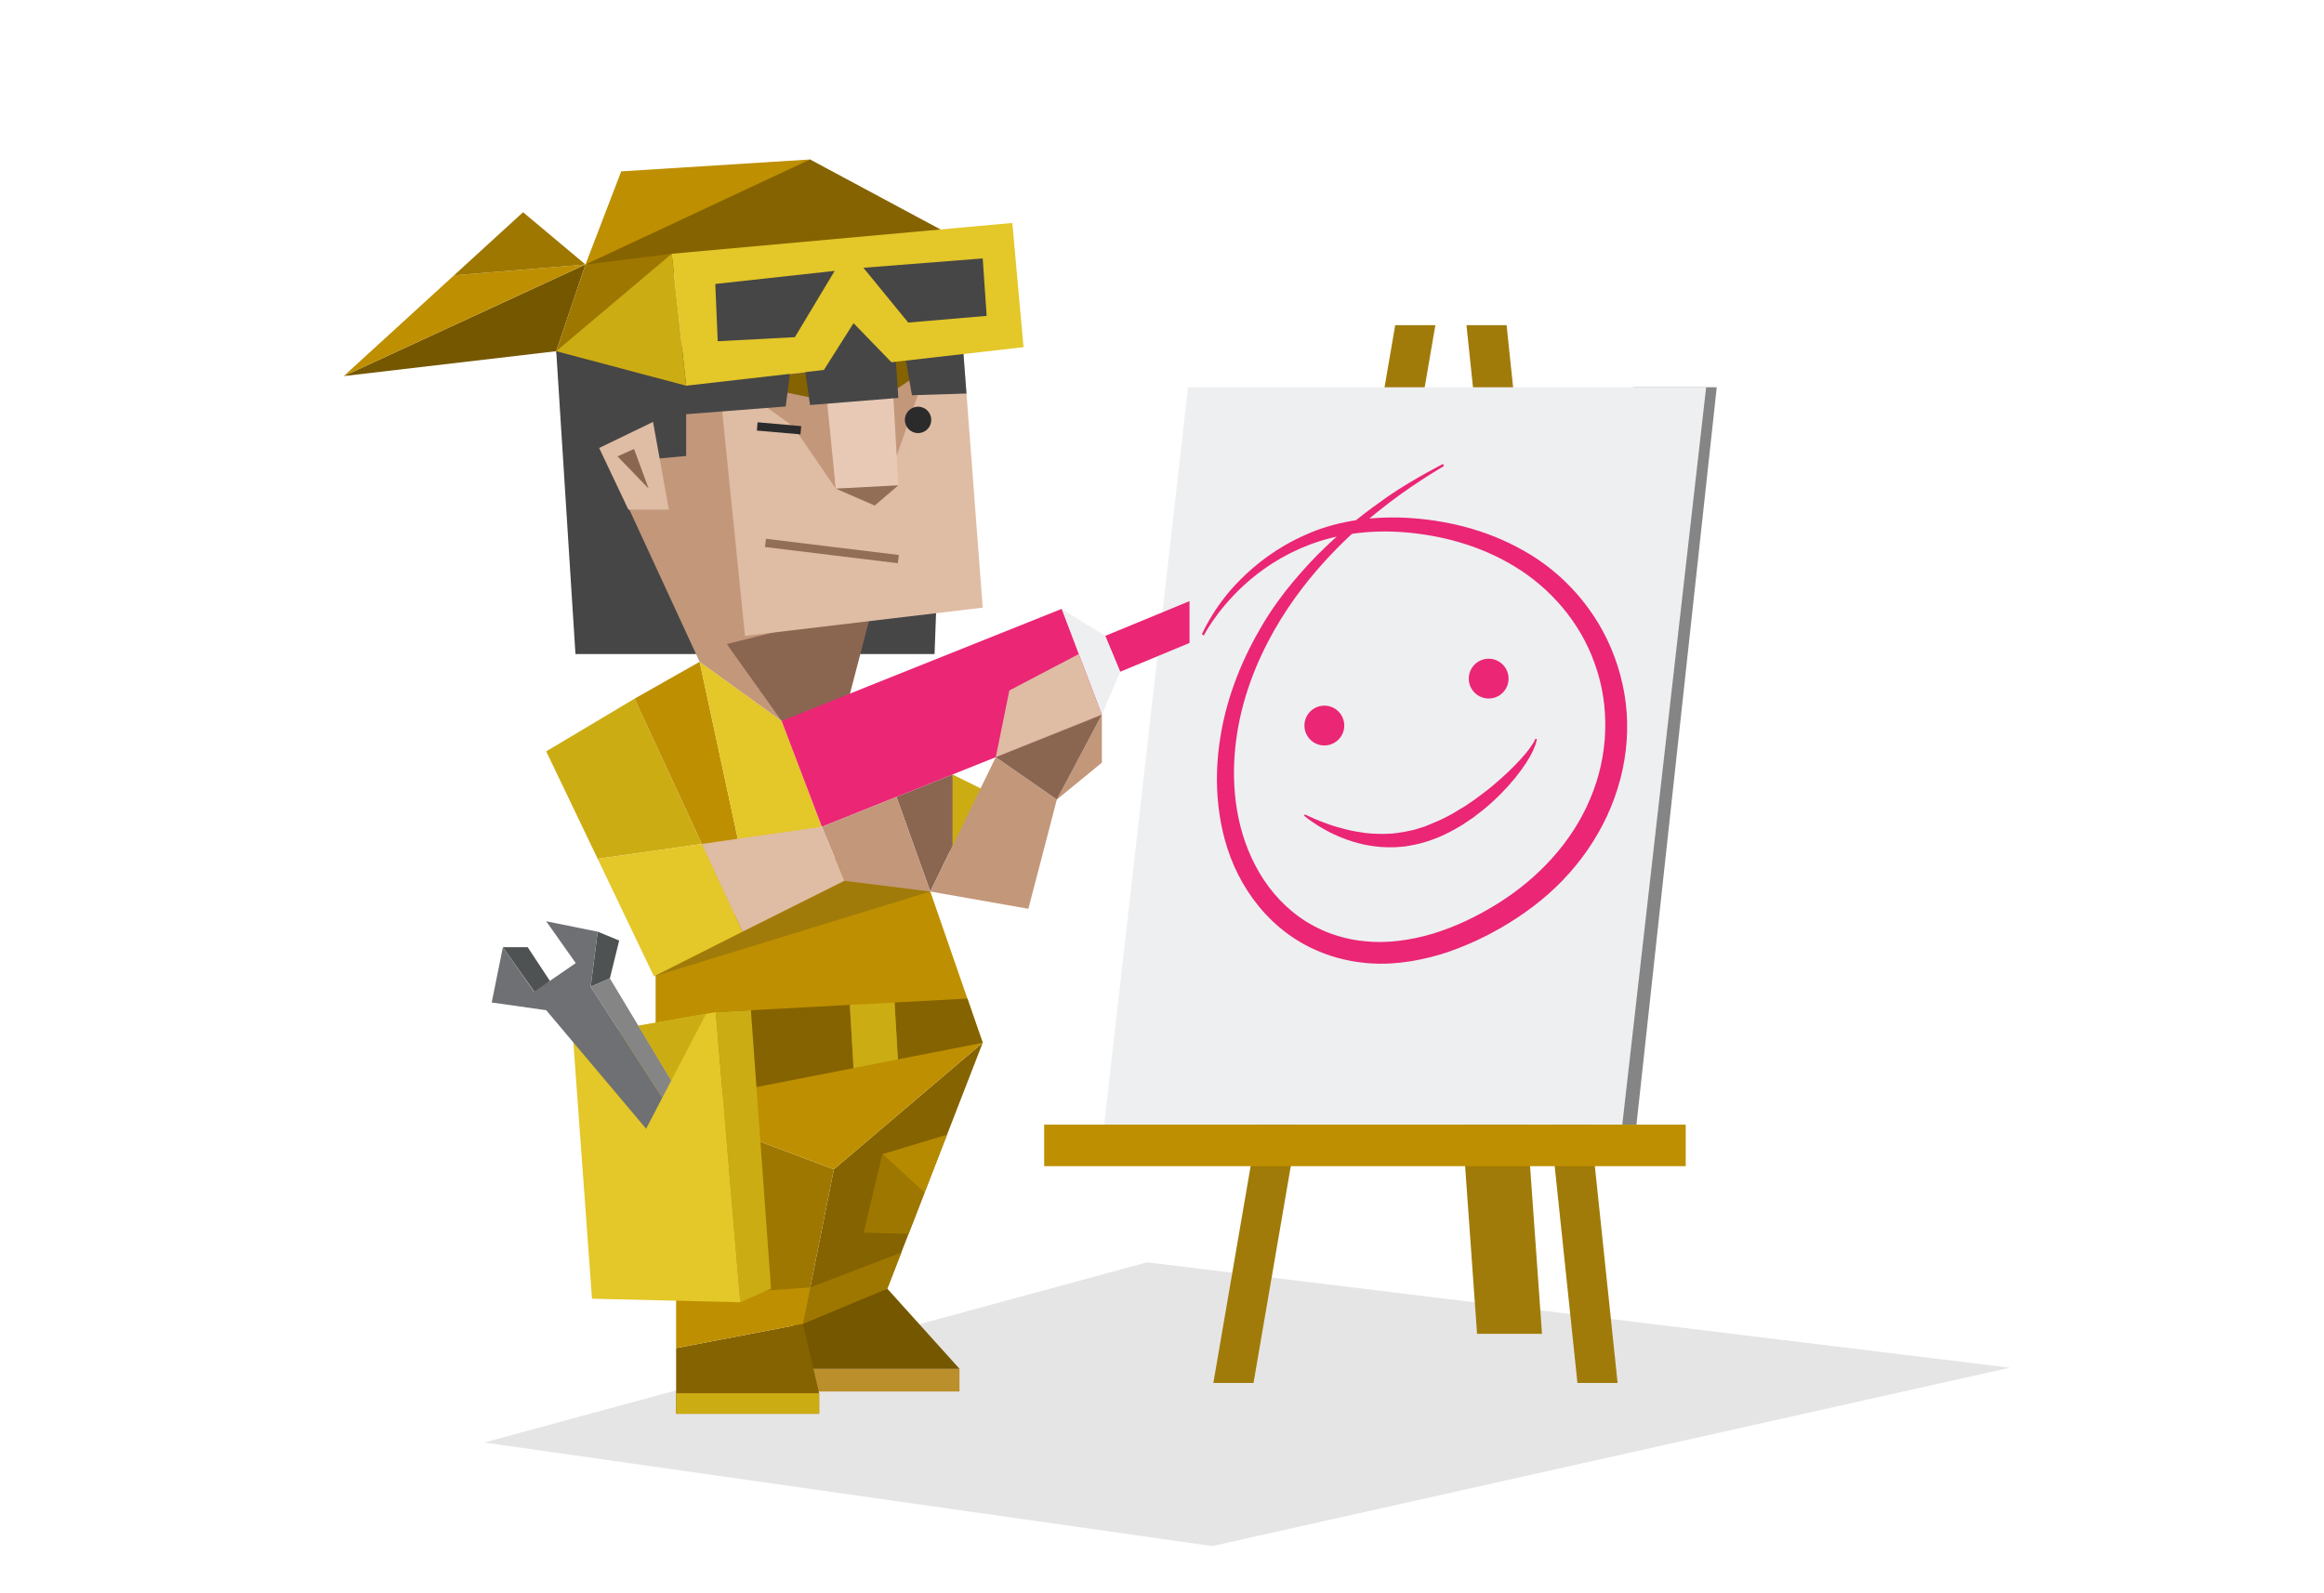 <?xml version="1.0" encoding="utf-8"?>
<!-- Generator: Adobe Illustrator 16.0.0, SVG Export Plug-In . SVG Version: 6.00 Build 0)  -->
<!DOCTYPE svg PUBLIC "-//W3C//DTD SVG 1.1//EN" "http://www.w3.org/Graphics/SVG/1.1/DTD/svg11.dtd">
<svg version="1.1" id="Layer_1" xmlns="http://www.w3.org/2000/svg" xmlns:xlink="http://www.w3.org/1999/xlink" x="0px" y="0px"
	 width="350px" height="240px" viewBox="0 0 350 240" enable-background="new 0 0 350 240" xml:space="preserve">
<rect fill="#FFFFFF" width="350" height="240"/>
<polygon fill="#E5E5E5" points="72.929,217.292 172.741,190.148 302.683,206.021 182.559,232.891 "/>
<polygon fill="#A17B09" points="232.23,200.92 222.449,200.92 216.171,112.795 225.953,112.795 "/>
<polygon fill="#858585" points="233.83,169.407 246.456,169.407 258.547,58.335 245.924,58.335 "/>
<polygon fill="#A17B09" points="243.615,208.316 237.566,208.316 220.852,48.977 226.896,48.977 "/>
<polygon fill="#A17B09" points="182.734,208.316 188.784,208.316 216.171,48.977 210.123,48.977 "/>
<polygon fill="#EEEFF1" points="244.322,169.407 166.298,169.407 178.923,58.335 256.949,58.335 "/>
<rect x="122.021" y="206.188" fill="#BB8F2C" width="22.48" height="3.422"/>
<polygon fill="#755700" points="133.63,194.116 144.504,206.188 120.597,206.188 119.258,198.99 "/>
<polygon fill="#856300" points="101.824,203.07 101.824,212.962 123.367,212.962 123.367,209.868 120.927,199.414 "/>
<rect x="101.824" y="209.868" fill="#CCAC13" width="21.542" height="3.094"/>
<g>
	<polygon fill="#856300" points="133.63,194.116 120.927,199.414 125.586,176.135 147.998,157.077 	"/>
	<polygon fill="#B58A00" points="142.628,170.916 132.88,173.861 139.231,179.68 	"/>
	<polygon fill="#9E7700" points="130.068,185.677 136.832,185.863 139.231,179.682 132.88,173.861 	"/>
</g>
<polygon fill="#9E7700" points="122.021,193.934 135.739,188.68 133.63,194.116 120.927,199.414 "/>
<polygon fill="#9E7700" points="120.927,199.414 101.938,194.773 98.739,166.078 125.586,176.135 "/>
<polygon fill="#CCAC13" points="143.455,116.662 148.508,119.169 143.455,128.57 141.826,127.469 "/>
<polygon fill="#464646" points="140.746,98.521 86.665,98.521 83.769,52.901 142.432,52.901 "/>
<polygon fill="#BE8F00" points="147.998,157.077 125.586,176.135 98.739,166.078 98.739,146.202 123.885,128.57 140.105,134.292 "/>
<polygon fill="#A17B09" points="98.481,147.075 126.253,130.48 140.105,134.292 "/>
<polygon fill="#CCAC13" points="95.568,105.242 82.26,113.18 90.012,129.369 105.708,127.124 "/>
<polygon fill="#E4C728" points="90.012,129.369 98.481,147.075 111.836,140.341 105.708,127.124 "/>
<polygon fill="#BE8F00" points="111.287,127.167 105.367,99.69 95.568,105.242 111.836,140.341 "/>
<polygon fill="#E4C728" points="117.712,108.598 105.367,99.69 111.287,127.167 123.773,124.54 "/>
<polygon fill="#8A6651" points="135.009,120.04 140.105,134.292 143.455,127.416 143.455,116.662 "/>
<polygon fill="#C3977A" points="149.968,114.054 140.105,134.292 154.874,136.893 159.163,120.437 "/>
<polygon fill="#C3977A" points="159.163,120.437 165.943,107.661 165.943,114.882 "/>
<polygon fill="#EA2675" points="179.145,96.85 168.696,101.191 166.446,95.789 179.145,90.548 "/>
<polygon fill="#EEEFF1" points="159.883,91.72 166.446,95.789 168.696,101.191 165.943,107.661 "/>
<polygon fill="#755700" points="51.769,56.651 83.769,52.901 88.174,39.844 "/>
<polygon fill="#BE8F00" points="68.373,41.475 51.769,56.651 88.174,39.844 "/>
<polygon fill="#9E7700" points="78.774,31.968 68.373,41.475 88.174,39.844 "/>
<polygon fill="#BE8F00" points="88.174,39.844 121.999,43.29 121.999,24.021 93.555,25.815 "/>
<polygon fill="#856300" points="88.174,39.844 121.999,24.021 143.661,35.647 127.864,43.759 "/>
<polygon fill="#9E7700" points="101.168,38.226 88.174,39.844 83.769,52.901 95.348,51.729 "/>
<polygon fill="#C3977A" points="105.367,99.69 117.712,108.598 132.198,90.782 107.725,51.729 83.769,52.901 "/>
<polygon fill="#8A6651" points="127.181,107.661 117.712,108.598 109.46,97.018 131.388,91.533 "/>
<polygon fill="#DFBCA4" points="147.998,91.533 112.196,95.789 107.725,51.729 144.856,50.088 "/>
<polygon fill="#C3977A" points="109.958,57.351 119.46,64.235 125.869,73.602 124.589,55.174 "/>
<polygon fill="#C3977A" points="135.043,68.683 132.198,52.292 142.484,53.625 138.527,58.621 "/>
<polygon fill="#856300" points="124.942,60.487 109.958,57.351 124.942,55.713 "/>
<polygon fill="#856300" points="133.621,59.535 133.621,53.744 142.484,53.625 "/>
<polygon fill="#E8C9B6" points="135.292,73.107 125.869,73.602 123.268,47.581 133.882,48.025 "/>
<g>
	<polygon fill="#464646" points="103.337,52.292 96.225,52.292 83.769,52.901 87.485,70.159 103.337,68.683 	"/>
</g>
<polygon fill="#DFBCA4" points="100.737,76.765 94.635,76.765 90.235,67.481 98.348,63.554 "/>
<polygon fill="#8A6651" points="97.689,73.602 95.487,67.624 93.002,68.747 "/>
<circle fill="#2B2B2B" cx="138.263" cy="63.251" r="1.989"/>
<line fill="none" stroke="#2B2B2B" stroke-width="1.25" stroke-miterlimit="10" x1="114.04" y1="64.235" x2="120.609" y2="64.809"/>
<line fill="none" stroke="#926E57" stroke-width="1.25" stroke-miterlimit="10" x1="115.286" y1="81.781" x2="135.292" y2="84.22"/>
<polygon fill="#926E57" points="125.869,73.602 131.735,76.155 135.292,73.107 "/>
<polygon fill="#EA2675" points="165.943,107.661 123.773,124.54 117.712,108.598 159.883,91.72 "/>
<polygon fill="#DFBCA4" points="165.943,107.661 149.968,114.054 152.007,104.005 162.468,98.521 "/>
<polygon fill="#8A6651" points="149.968,114.054 165.943,107.661 159.163,120.437 "/>
<polygon fill="#C3977A" points="140.105,134.292 127.167,132.676 123.773,124.54 135.009,120.04 "/>
<polygon fill="#DFBCA4" points="105.708,127.124 111.836,140.341 127.167,132.676 123.773,124.54 "/>
<polygon fill="#BE8F00" points="122.021,193.934 101.824,195.336 101.824,203.07 120.927,199.414 "/>
<g>
	<polygon fill="#856300" points="107.797,152.46 107.797,164.954 128.545,160.889 127.992,151.37 	"/>
	<polygon fill="#856300" points="147.998,157.077 145.69,150.417 134.726,151.008 135.222,159.578 	"/>
	<polygon fill="#CCAC13" points="134.726,151.008 127.992,151.37 128.545,160.889 135.222,159.578 	"/>
</g>
<g>
	<polygon fill="#CCAC13" points="116.117,194.116 111.487,196.17 107.797,152.46 113.086,152.172 	"/>
	<polygon fill="#E4C728" points="89.157,195.627 111.487,196.17 107.797,152.46 86.292,156.238 	"/>
	<polygon fill="#4F5252" points="75.739,142.676 79.47,142.676 82.812,147.752 80.736,149.764 	"/>
	<polygon fill="#4F5252" points="90.012,140.341 93.253,141.675 91.848,147.372 88.961,148.639 	"/>
	<polygon fill="#858585" points="96.134,154.507 91.848,147.372 88.961,148.639 93.087,155.042 99.737,165.361 101.094,162.762 	"/>
	<polygon fill="#6E7073" points="93.087,155.042 88.961,148.639 90.012,140.341 82.26,138.777 86.71,145.074 80.429,149.389 
		75.739,142.676 74.053,151.008 82.26,152.172 95.277,167.615 97.308,170.025 99.737,165.361 	"/>
	<polygon fill="#CCAC13" points="106.333,152.714 96.134,154.507 101.094,162.762 	"/>
</g>
<polygon fill="#464646" points="135.292,59.941 121.999,61.011 120.021,47.581 134.37,46.103 "/>
<polygon fill="#464646" points="118.334,61.226 101.785,62.512 101.168,52.901 119.74,50.088 "/>
<polygon fill="#464646" points="145.553,59.28 137.34,59.535 135.682,50.088 144.856,50.088 "/>
<g>
	<polygon fill="#E4C728" points="154.145,52.292 134.25,54.566 128.545,48.682 124.08,55.729 103.337,58.1 101.168,38.226 
		152.458,33.585 	"/>
	<polygon fill="#CCAC13" points="101.168,38.226 103.337,58.1 83.769,52.901 	"/>
	<polygon fill="#464646" points="108.09,51.4 107.725,42.774 125.703,40.805 119.712,50.789 	"/>
	<polygon fill="#464646" points="130.031,40.336 136.779,48.588 148.594,47.581 147.998,38.929 	"/>
</g>
<rect x="157.256" y="169.407" fill="#BE8F00" width="96.615" height="6.256"/>
<g>
	<path fill="#EA2675" d="M181.01,95.555c0,0,0.348-0.856,1.223-2.345c0.879-1.477,2.283-3.617,4.592-5.918
		c2.289-2.298,5.466-4.818,9.714-6.695c4.215-1.939,9.538-2.887,15.235-2.6c5.615,0.294,11.925,1.651,17.756,4.991
		c5.857,3.267,11.027,8.91,13.621,15.973c1.306,3.511,1.996,7.341,1.893,11.21c-0.087,3.866-0.932,7.755-2.428,11.381
		c-1.494,3.634-3.637,7.007-6.247,9.942c-2.604,2.953-5.702,5.421-8.993,7.468c-0.824,0.513-1.659,1.003-2.512,1.45l-0.639,0.343
		l-0.379,0.194l-0.305,0.152l-1.221,0.596c-1.832,0.83-3.645,1.551-5.526,2.113c-3.765,1.092-7.812,1.69-11.837,1.164
		c-4.008-0.476-7.917-1.994-11.109-4.373c-3.211-2.365-5.675-5.504-7.369-8.849c-1.705-3.354-2.604-6.935-2.99-10.421
		c-0.389-3.499-0.234-6.926,0.283-10.169c1.018-6.51,3.5-12.246,6.363-17.056c1.436-2.416,3.021-4.587,4.66-6.531
		c1.635-1.944,3.271-3.707,4.909-5.249c3.245-3.123,6.371-5.478,8.989-7.311c2.621-1.843,4.836-3.043,6.313-3.893
		c1.501-0.807,2.301-1.236,2.301-1.236l0.174,0.296c0,0-0.77,0.472-2.217,1.358c-1.424,0.918-3.527,2.26-6.039,4.182
		c-2.515,1.921-5.49,4.372-8.533,7.561c-3.047,3.176-6.188,7.073-8.861,11.785c-2.652,4.708-4.859,10.257-5.663,16.414
		c-0.8,6.096-0.246,12.919,2.901,18.912c1.554,2.979,3.768,5.691,6.574,7.707c2.797,2.021,6.166,3.289,9.666,3.659
		c3.508,0.402,7.099-0.112,10.521-1.127c3.413-1.051,6.687-2.618,9.743-4.534c6.087-3.798,11.226-9.281,13.938-15.833
		c2.77-6.506,2.973-13.917,0.68-20.248c-2.225-6.38-6.818-11.505-12.094-14.695c-5.295-3.232-11.129-4.688-16.506-5.139
		c-5.387-0.446-10.404,0.325-14.492,1.914c-4.107,1.571-7.293,3.823-9.621,5.933c-2.338,2.123-3.859,4.102-4.821,5.486
		c-0.959,1.397-1.353,2.201-1.353,2.201L181.01,95.555z"/>
</g>
<circle fill="#EA2675" cx="199.451" cy="109.292" r="2.998"/>
<circle fill="#EA2675" cx="224.198" cy="102.224" r="2.996"/>
<g>
	<path fill="#EA2675" d="M196.532,122.68c0,0,0.6,0.313,1.675,0.762c0.535,0.223,1.191,0.476,1.939,0.74
		c0.744,0.269,1.602,0.502,2.521,0.745c0.925,0.237,1.935,0.402,2.979,0.558c1.056,0.105,2.162,0.16,3.283,0.113
		c0.563-0.015,1.131-0.056,1.698-0.156c0.573-0.064,1.14-0.191,1.711-0.313l0.431-0.088l0.106-0.021l0.024-0.006l0.015-0.002
		c0.022-0.006-0.161,0.043-0.071,0.021l0.061-0.021l0.238-0.068l0.953-0.295l0.475-0.15l0.4-0.166l0.79-0.326
		c1.097-0.428,2.224-1.004,3.275-1.605c0.515-0.327,1.04-0.646,1.56-0.943c0.504-0.34,1.004-0.682,1.489-1.01
		c0.947-0.712,1.883-1.39,2.724-2.097c0.832-0.716,1.627-1.403,2.326-2.07c0.691-0.676,1.317-1.308,1.856-1.889
		c0.257-0.295,0.487-0.582,0.728-0.836c0.213-0.268,0.407-0.515,0.586-0.742c0.303-0.463,0.607-0.833,0.721-1.106
		c0.145-0.279,0.216-0.426,0.216-0.426l0.227,0.035c0,0-0.043,0.168-0.116,0.477c-0.061,0.32-0.256,0.744-0.483,1.288
		c-0.136,0.263-0.285,0.555-0.445,0.873c-0.187,0.306-0.383,0.632-0.599,0.98c-0.454,0.688-0.988,1.436-1.624,2.223
		c-0.634,0.78-1.361,1.595-2.171,2.417c-0.813,0.822-1.715,1.639-2.688,2.438c-0.499,0.383-1.007,0.778-1.521,1.174
		c-0.536,0.358-1.084,0.729-1.635,1.094c-1.137,0.687-2.313,1.326-3.565,1.85c-1.271,0.51-2.519,0.917-3.847,1.163
		c-0.651,0.127-1.306,0.245-1.953,0.271c-0.647,0.069-1.293,0.074-1.928,0.06c-1.268-0.017-2.479-0.208-3.615-0.437
		c-1.125-0.266-2.172-0.588-3.105-0.963c-0.938-0.375-1.777-0.767-2.49-1.166c-0.725-0.384-1.324-0.772-1.813-1.098
		c-0.979-0.654-1.485-1.105-1.485-1.105L196.532,122.68z"/>
</g>
</svg>
